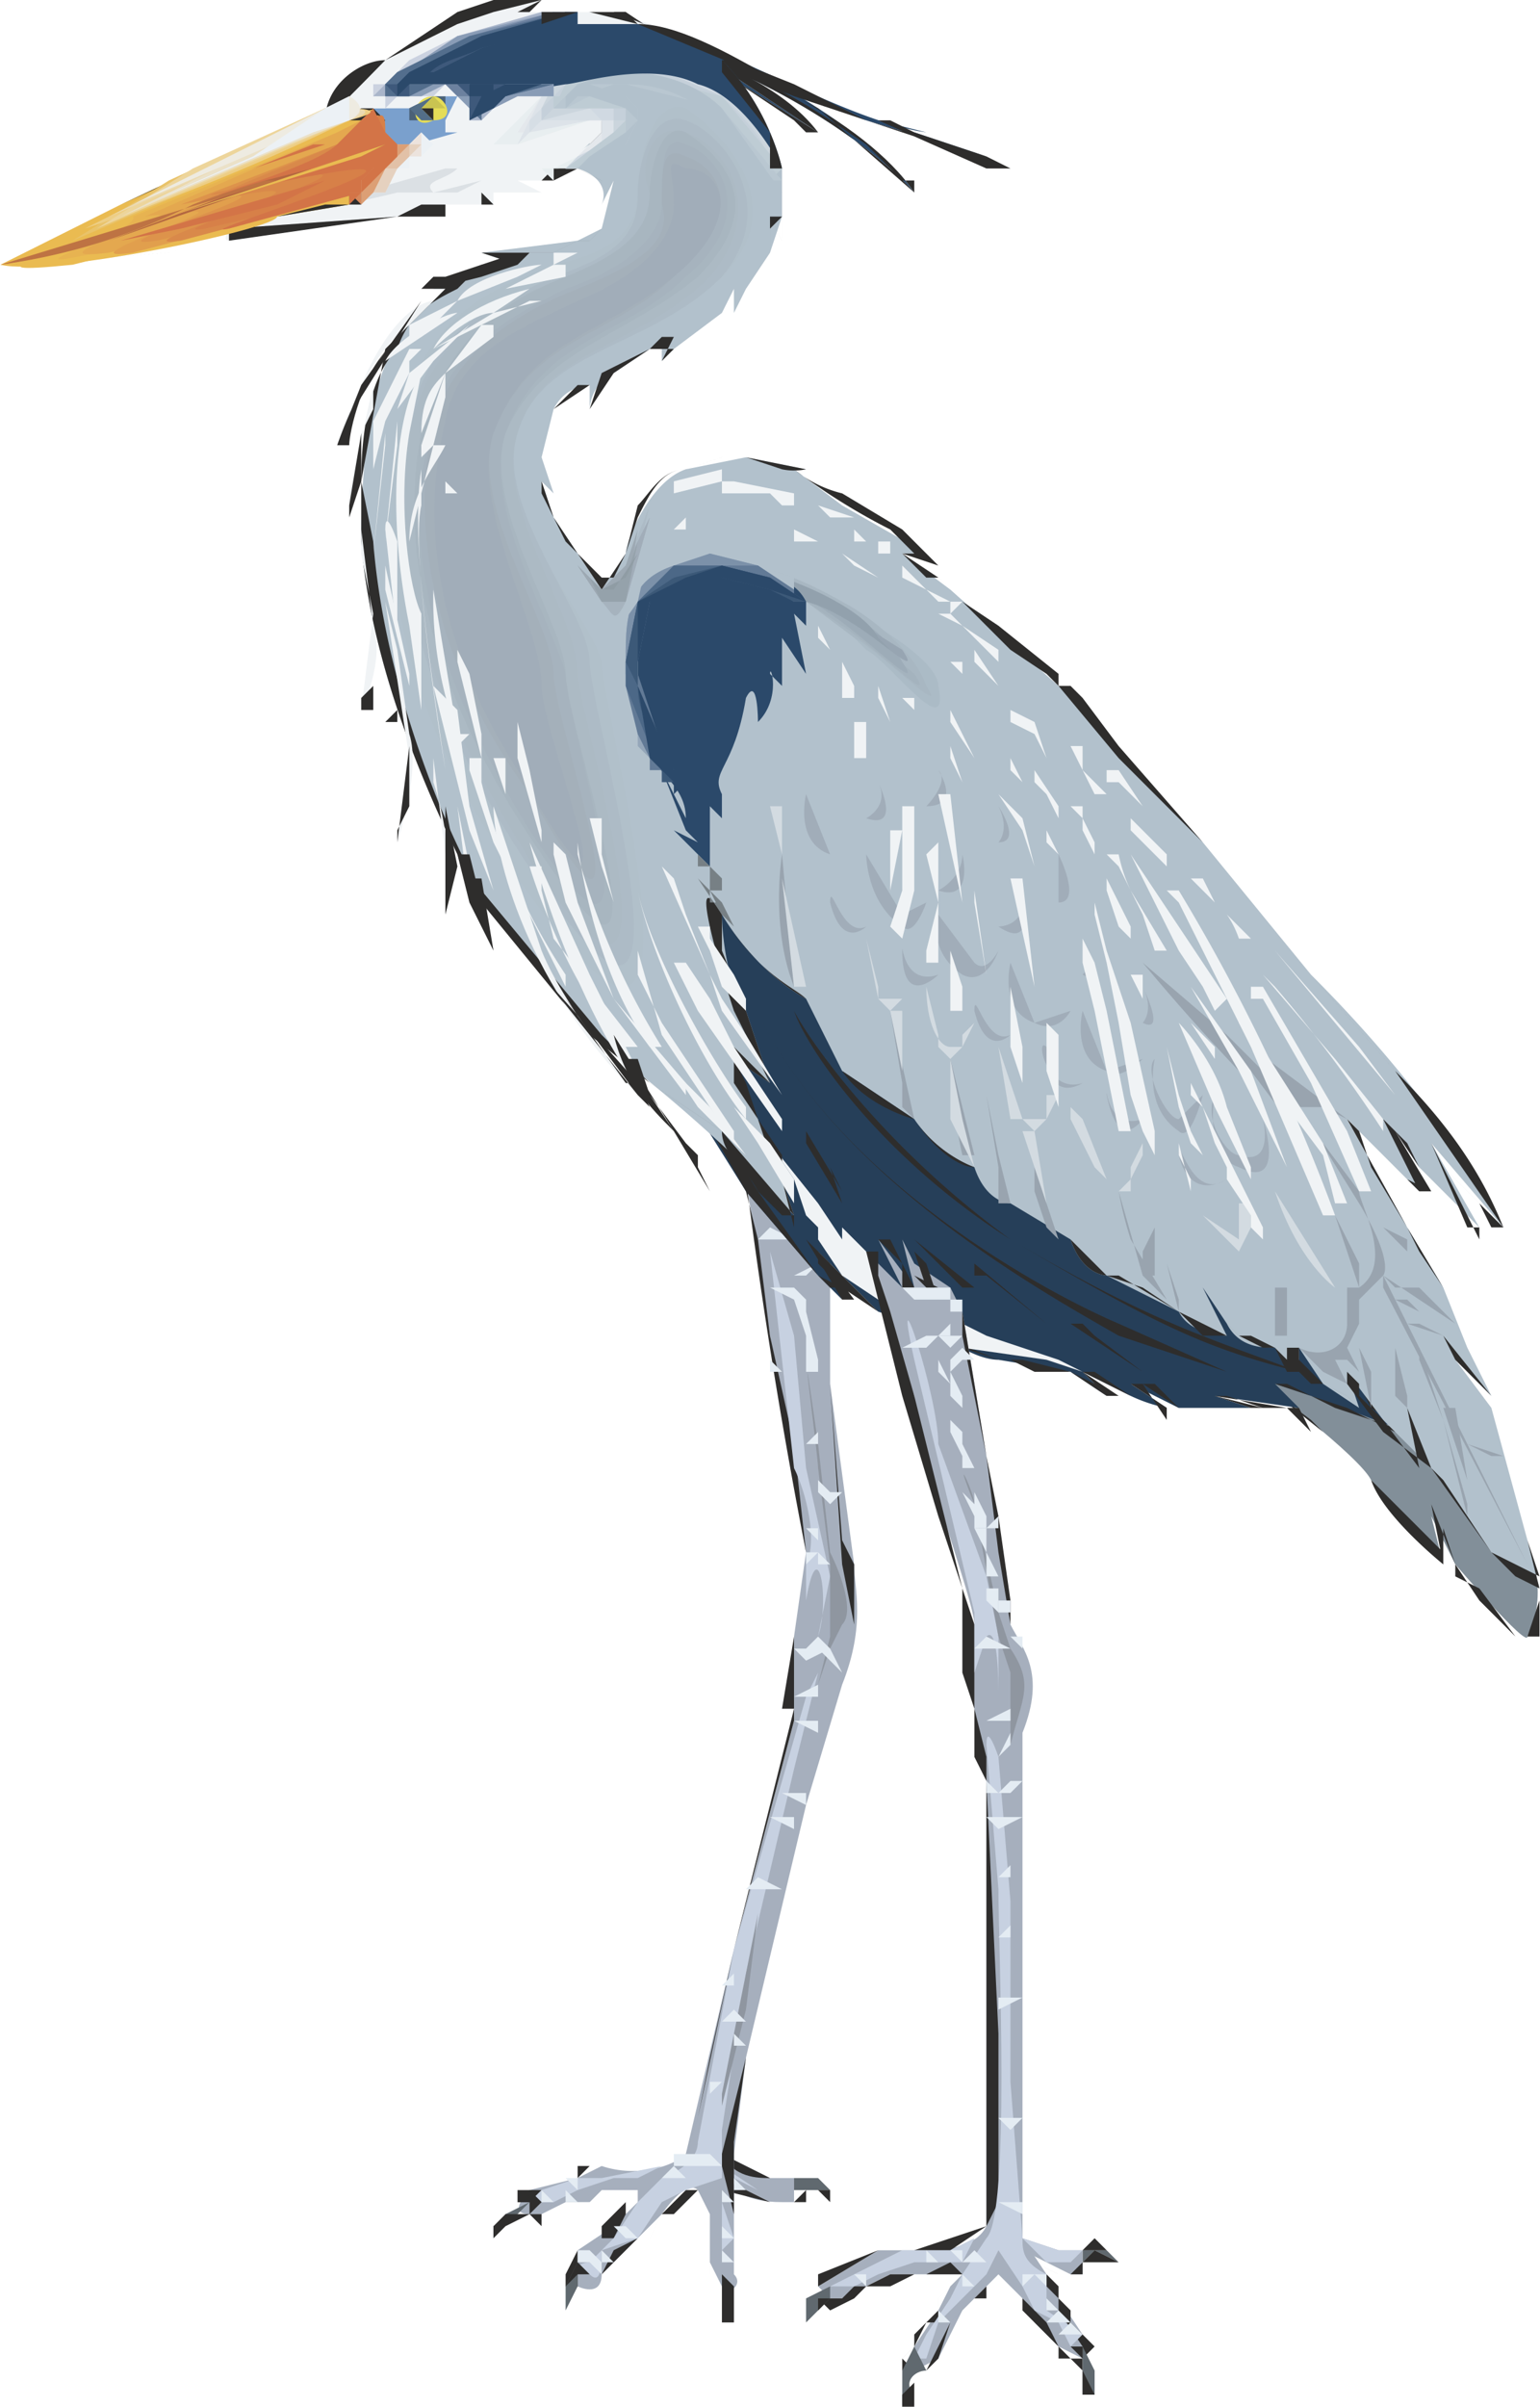 <svg xmlns="http://www.w3.org/2000/svg" width="171" height="267" viewBox="0 0 128 200"><path d="M66 181h2l1 1h-3v-1zm0 0" fill-rule="evenodd" fill="#60696f"/><path d="M66 181h2l1 1v1-1 1-1 1-1h-2-1v-1 1h2l1 1v-1l-1-1h-2zm0 0" fill="#2e2d2c"/><path d="M60 179l4 2h2v2h-1c-3 0-4-1-5-2v-2zm0 0" fill-rule="evenodd" fill="#a6afbd"/><path d="M60 179c1 2 3 2 4 2h2l1 1-1 1h-2l-4-2v-2 3l4 1h3v-1l-1-1h-1-1l-4-2zm0 0" fill="#2e2d2c"/><path d="M60 180l3 2h2-2l-2-1-1-1zm0 0" fill-rule="evenodd" fill="#c7d1e1"/><path d="M62 97l2 3-2-2 2 13 3 18-1 7v7l-5 19-4 17c-1 1-4 2-7 1l-2 1-4 1s-2 2 0 2h1l2-1h2l1-1h3v1l-2 2-3 2v3s2 1 2-1l3-3 2-2s2-3 3-2l1 2v4l1 2c0 1 2 0 1-1v-3-7l1-8 5-21 3-10c2-5 1-8 1-10l-2-15v-11l-2-4-2-2 1 3-2-4 1 4-3-4zm0 0" fill-rule="evenodd" fill="#a6afbd"/><path d="M62 97v1l2 2-3-3 1 1a476 476 0 0 0 5 31l-1 7-1 6h1l-5 20-2 9-1 5-1 3-2 1h-7v1l-3 1h-2v2h1l1 1v-1l1-1h3l1-1h3v1h-1l-2 2v1l-2 1-1 2v1h2l1-1 2-2 1-1h1l1-2h1l1-1 1-1 1 2v5l1 1h1v-6-6l1-7 5-21 3-10 1-5v-5l-1-2-1-13v-11l-2-4-2-3 1 4-1-2-1-2h-1l2 4-2-2v-2h-1l2 2v1l1 1v1l-1-5h-1l2 3 1 1 1 1-2-3 2 1 1 4h1-1l1 1v10l1 15 1 5-1 5-3 10-5 21-2 8v1l1 4v6h-1l-1-1v-3-2l-1-2h-1l-2 2-1 2h-1l-2 1-1 2-1 1h-1v-1-2l2-1h1l1-2v-1h1v-1h-3l-1 1h-3l-1 1h-2v-1h1v-1 1l1-1 3-1 1-1h6l2-1 1-3 3-14 5-19v-7l1-7-1-9-2-9-1-8-1-4v-1l2 2-1-2-1-1zm0 0" fill="#2e2d2c"/><path d="M63 106h4l1-1-2 1h-3zm0-2h2l3 1-3-1h-2zm0-1h3l-2-1-1 1zm-1-2h3-3zm0 0" fill="#e4ecf3"/><path d="M105 115s8 6 9 8l6 7-1-4 2 4s6 7 6 6c2-4 0-8-1-10-3-5-21-20-22-16-1 3 1 4 1 5zm0 0" fill-rule="evenodd" fill="#828f99"/><path d="M105 115l5 4 4 4c1 3 6 7 6 7v-3l1 3 2 3 2 2 1 1h2v-3l-2-7-4-5a152 152 0 0 0-14-11l-3-1h-1v5l1 1v-1l-1-2v-2l1-1 5 2a66 66 0 0 1 16 15l2 7-1 3h-1l-3-4-2-1v-1l-2-5 1 5v-1l-6-6-5-5-4-3zm0 0" fill="#2e2d2c"/><path d="M57 91l5 8 6 7 2 2-2-4 5 5 3 1-2-2 4 2c0 1 3 3 5 3l6 1 3 2-2-2 4 2a13 13 0 0 0 3 1l-3-2 4 2h6l-3-1 7 1-2-2 3 1 8 3-5-6c-1-3-11-10-12-11L63 74c-5-2-6-2-6 3v14zm0 0" fill-rule="evenodd" fill="#263f59"/><path d="M57 91l1 1 4 7 6 7 1 1h1v1h1l-3-4v1l2 2 3 2 3 1v1l-1-3h-1l1 1h1l2 1v1l5 2h1l2 1h3l2 1 1 1h1l-3-2h1l3 2 3 1v1l-2-3h-1 1l3 2h7l-4-1h1l3 1h2l1 1 1 1-1-2-1-1-1-1 3 1 2 1 6 2v1-1l-1-1-2-3-2-3-1-1-6-5-3-3-2-1v-1L81 87l-11-8-7-5-4-1h-1l-1 1v17h1l-1-1V77v-3l1-1h1l4 2 7 4 19 14 8 6 2 2 1 1 2 2 6 4 3 3 1 2 2 4 3 2h-1l-4-2-3-1-2-1h-1l1 1 1 1v1-1h-1l-6-1 3 1h-6l-2-2h-2l3 2-3-1-4-2 2 2-3-2-4-1h-2l-3-1-1-1-1-1h-1l-3-2 2 2-3-1-3-3-1-1-1-1-1-1 3 5v-1l-2-1-5-7-5-8h-1 1zm0 0" fill="#2e2d2c"/><path d="M64 95l4 5 2 3v-1l2 2 2 3 8 4 6 2 2 1-3-1-7-1-6-4 1 1-2-1-3-2-2-3v-1l-2-2 1 1-1-3-2-3zm0 0" fill-rule="evenodd" fill="#f0f3f5"/><path d="M46 14h2c3 1 2 3 2 3l1-2-1 4-2 1-8 1 3 1h-3l-4 2h2c-5 2-8 7-8 21 1 13 8 26 10 29l9 12a138 138 0 0 1 17 15l-1-3-2-5-2-5 3 2-2-6c-2-3-2-8-2-8 3 5 7 7 7 7l3 6 6 4c2 3 5 4 5 4 1 3 3 3 3 3l5 3c1 3 3 3 3 3l6 3c1 2 4 2 4 2l-2-4 2 3c1 2 3 2 4 2a8 8 0 0 0 2 2v-2l2 3 3 2-1-3 3 4 4 4-2-5 2 5 5 7 4 3-1-4-3-11-3-4 3 3-2-4-2-5-3-5-5-9 3 3 3 3-2-5 2 3 5 5-4-7 6 7c-5-10-14-19-16-21l-9-11-12-13-9-8-4-3h2l-7-4-4-3h1l-5-1-5 1c-3 1-5 6-5 7l-2 3-2-3-2-3-1-3 1 1-1-3 1-4c1-2 3-2 3-2v2s0-2 2-3l3-2h1v1l1-1 4-3 1-2v2l1-2 2-3 1-3v-4c-1-2-2-6-4-7-2-3-8-5-8-5l-4-1c-1 0-8 14-3 13zm0 0" fill-rule="evenodd" fill="#b2c1cc"/><path d="M46 14v1l2-1 2 1v2l1-2v1l-1 3-1 1h-1l-2 1h-6l3 1v-1l-3 1-3 1h-1l-1 1h3v-1l-6 6-2 11v5c1 13 8 26 10 30l9 11 5 4 6 4c0 2 2 3 3 5l2 2h1v1l-1-4v-2l-2-3-1-3-1-2 3 2-2-6-2-5v-3c3 5 7 7 7 7l3 6c2 3 6 4 6 4 2 3 5 4 5 4 1 3 3 3 3 3l5 3c1 3 3 3 3 3h1l5 3 2 2h2l-2-4 2 3 1 1 2 1h1l1 2h1v-2h-1l1 2 1 1h1l2 1 1 1-1-3v1l3 4 4 3-1-2 1 2 1 1 4 6 2 2 2 1-1-4-3-11-3-4 3 3-2-4-2-5-2-3-1-2-3-5-1-3-1-1 3 3 3 3h1l-3-5 2 3 3 3 1 1 1 1v1l-4-8 1 2 3 3 1 2h1v1-1c-2-5-5-9-9-13l-7-8-9-11-7-8-3-4-1-1h-1v-1l-5-4-3-2-1-1-1-1-3-2 3 1-1-1-2-2-5-3a10 10 0 0 1-4-2h2-1l-5-1h-2l-3 1c-2 0-3 2-4 3l-1 4-1 2h-1v1-1l-2-2-2-3-1-2v-1l1 1-1-3v-1l1-3 2-2h1v2l2-3 3-2h1v-1 2-1h1l4-3 1-2v3-1l1-2 2-3v-2l1-1h-1l1 2v-6c-1-2-2-6-4-7-2-3-8-5-8-5l-4-1-1 2c-2 2-3 7-3 10v1l1 1v-1h-1v-1l1-7 2-3 1-1V1l4 1 8 5c2 1 3 5 4 7v6l-1-2v3l-2 3-1 2v-2l-1 2-4 3-1 1 1-2h-1l-1 1-4 2h1-1l-1 3v-2l-3 2-1 3v1l1 3-1-1 1 3 1 2 1 1 2 3 2-3 1-3c1-2 2-4 4-4l3-1h2l3 1a5 5 0 0 0 2 0h-2 1a52 52 0 0 0 8 5l2 2h1-2l2 2h1l1 1 5 5 3 2 1 1 5 6 7 7 9 11 7 8 9 13-3-3-2-2-1-2 3 7h1l-2-2-3-3-1-2-1-1-1-1 3 6h1l-2-1-2-2-2-2-1-1 5 9 3 5 2 5 1 2 1 2-4-5 1 2 3 4 3 11 1 3v0l-2-1-2-1-5-7-2-5 1 5-3-4-2-2v-1l-1-1 1 3-1-1-2-1-1-1-1-1v-1h-1v2h1v-1h-1l-1-1-2-1h-1l-1-1-2-3-1-2 3 6-4-2-3-2-3-1-3-3-5-3s-2 0-3-3c-1 0-3-1-5-4l-6-4-2-4-1-2c-1-1-4-2-7-7s0 5 1 8l2 4 1 2-3-3v3l2 3 1 3 1 2 1 3-6-7-6-4-4-4-10-12c-2-3-8-16-9-29l-1-5c0-5 1-9 3-11 1-3 3-4 5-5l1-1h-3v1l4-1 3-1 1-1h-4 6l2-1h1l1-1 1-3v-1l-1 2v-2l-2-1h-2zm0 0" fill="#2e2d2c"/><path d="M48 6c2-1 2-2 6-2 7 2 11 10 8 4-2-5-11-7-12-7h-6l1-1c-1 0-5 0-7 2l-6 3c-2 1-5 2-5 5 0 0-10 10-8 10l14-2 3-1h5v-1h4l-2-1h2l1-1s4-2 4-4h-5l3-4zm0 0" fill-rule="evenodd" fill="#f0f3f5"/><path d="M48 6l2-1 2-1 2 1c3 0 5 2 6 3l2 2h1v1-1l-1-2c-1-2-4-4-7-5l-3-2h-8l1-1h-4l-3 1-6 4c-2 0-5 2-5 5l-4 4-3 3-1 1v2l14-2h4v-1h-1 5l-1-1h5l-2-1h3l2-2 2-1v-2h-5l3-4-3 3v1h5l-1 2-2 2h-1l-1 1h-2l2 1h-5v1h-4v1-1 1-1h-1l-2 1-14 1v1-1l4-6 3-2a284 284 0 0 0 6-6l6-3 3-1 4-1-2 1h8l5 2 6 5 1 2v1-1 1-1 1-1 1-1 1-1 1-1c-1-1-4-5-9-6h-2l-2 1-2 1zm0 0" fill="#2e2d2c"/><path d="M30 16l7-2h1c-1 1-3 1-2 2l4-1-2 1h-5s-8 2-3 0zm0 0" fill-rule="evenodd" fill="#dbe0e4"/><path d="M31 9h3l2-1h2l-1 2v1h1l-7 2c-2 1 0-4 0-4zm0 0" fill-rule="evenodd" fill="#7aa0cd"/><path d="M27 9l3 1c3-1 0 2 2 2s-1 1-1 2l-2 3-6 1c0 1-19 5-23 4l10-5 17-8zm0 0" fill-rule="evenodd" fill="#eabb51"/><path d="M27 9v1h4v2h2l-1 1-1 1v1l-2 2h1v-1h-1v1l-6 1-9 3-13 1H0l10-5a509 509 0 0 0 17-8l-2 1-15 7-10 5h1l13-1 9-3 4-1h3-1 1-1 1-1 1-1 1-1 1-1 1-1 1-1 1-1 1-1 1l-1-1v1h1l-1-1v1-1 1-1 1l2-2 1-1v-1h1v-1h-1v-1h-1l1-1-1-1h-1l-2 1-1-1zm0 0" fill="#2e2d2c"/><path d="M46 15v-1c1 0 2 0 3-2l1-1v-1h-2l-6 1v1l3-4 6-4h2l5 2 4 3h1l-5-4-5-2h-2c-3 1-5 3-6 5l-3 3-1 2 1-1 6-2h1v2l-3 2h-1l1 1zm0 0" fill="#f0f3f5"/><path d="M46 15v-1l4-2h-1l1-1v-1-1h-1l-6 2 2-3 6-4h2l5 2 4 4h1V9l-4-3-6-3-2 1c-3 1-5 2-6 4l-3 3-1 1h2v-1 1-1 1l6-2h1v1l-1 1-2 2h-2l1 1zm0 0" fill="#e8eef0"/><path d="M46 14h2l2-2 1-1v-1l-1-1h-1c-4 0-6 2-6 2h1l2-3c1-1 3-3 5-3V4v1h2l5 2 5 4v-1l-4-4-6-2h-2l-6 4-2 3-1 1 1-1 6-1h1v1l-1 1-2 2h-1zm0 0" fill="#e4e8ec"/><path d="M46 14h2l2-2 1-1v-1l-1-1h-1l-5 1v1l2-3 5-3h2l6 2 4 4h1l-5-4-6-3h-2l-6 4-1 2-1 2 1-1 5-1h1V9v3l-3 2h-1zm0 0" fill="#dde3e9"/><path d="M47 14h1l2-2 1-1v-1-1h-2l-5 1h1l1-2 5-3h2l6 2 4 5h1l-5-5-6-3-2 1c-2 0-4 2-5 3l-2 2v1l1-1h5V9v1h1v1l-1 1-2 1-1 1h-1 1zm0 0" fill="#d6dee5"/><path d="M47 14h1l3-2 1-1v-1l-1-1h-2l-4 1 2-2 4-2V5v1h2c1-1 4 1 6 2l5 5v-1l-4-5-7-2h-2l-5 2-1 3-1 1 1-1 4-1 1 1V9v1h1v1l-1 1h1-1l-2 1-1 1zm0 0" fill="#d0d9e2"/><path d="M47 14l4-2 1-1v-1-1h-7v1l2-2 4-2h2l6 2 5 5v1-1c0-2-2-4-4-5l-7-3h-2l-5 2-1 2v1l4-1h2v3l-4 2zm0 0" fill="#cbd5dd"/><path d="M48 14l3-2 1-1V9h-1l-2-1-3 1 1-1 4-2h2l6 3 5 5c0-2-2-4-4-6l-7-3-2 1-4 1-2 2v1l1-1h5v1h1v1h-1v1-1l-4 3h1zm0 0" fill="#c5d0da"/><path d="M48 14l4-2 1-2-1-1V8h-6v1h1l1-1 3-1V6v1l1-1c3 0 5 1 8 3l4 5v1l1-1-5-6-8-2h-1l-4 1-1 2h6v1l-1 1-4 3h1zm0 0" fill="#beccd4"/><path d="M48 14l4-2 1-2V9l-1-1h-5v1l1-1 3-1h1l8 2 4 6h1l-5-6a13 13 0 0 0-8-3h-1l-3 1-1 1-1 1h1l2-1 3 1v2l-4 3h-1 1zm0 0" fill="#b9c7d1"/><path d="M48 14h2l2-2 1-2V9l-1-1-3-1-2 1h1l1-1h3c3 0 5 1 8 3l4 6h1l-5-7c-2-2-5-3-8-3h-1l-3 1-1 1v1l1-1h1l3 1V8v1l1 1-1 1-3 2-1 1zm0 0" fill="#b2c1cc"/><path d="M27 11L9 19c-3 2-13 4-3 3l24-6 1-2 1-2-1-1c0-1 0-2-1-1l-3 1zm0 0" fill-rule="evenodd" fill="#eabb51"/><path d="M31 11c0-1 0-2-1-1l-2 1-17 7c1 1-12 5-3 3l22-5 1-2 1-2-1-1zm0 0" fill-rule="evenodd" fill="#e7b351"/><path d="M31 11c0-1 0-2-1-1l-2 1-16 7c6-1-11 4-3 3l21-5 1-2 1-2-1-1zm0 0" fill-rule="evenodd" fill="#e4a84f"/><path d="M31 11c0-1 0-2-1-1l-2 2-14 6c9-2-10 4-3 3l19-5 2-3v-1l-1-1zm0 0" fill-rule="evenodd" fill="#e19f4d"/><path d="M31 11c1-1 1-2-1-1l-2 2-13 5c15-3-9 4-2 3l17-4 2-3 1-1-2-1zm0 0" fill-rule="evenodd" fill="#dd934b"/><path d="M31 11c1-1 1-2-1-1l-2 2-12 5c19-4-8 4-1 3l15-4 2-3 1-1-2-1zm0 0" fill-rule="evenodd" fill="#d9894a"/><path d="M32 11c0-1 0-2-1-1l-3 2c-2 2-13 5-10 4 23-5-7 4-1 3l13-3c2-1 2-2 2-3l1-1-1-1zm0 0" fill-rule="evenodd" fill="#d78048"/><path d="M28 12c-2 2-13 5-9 4 28-6-5 4 0 3l11-3 3-3v-1l-1-1-1-2-3 3zm0 0" fill-rule="evenodd" fill="#d37447"/><path d="M27 9l-14 7-8 4 14-6 9-4c6-2 1 0 1 0l-2-1zm0 0" fill-rule="evenodd" fill="#eabb51"/><path d="M6 20l14-6 9-4c5-2 0 0 0 0l-2-1-13 6-8 5zm0 0" fill-rule="evenodd" fill="#e9c36a"/><path d="M7 19a175 175 0 0 0 22-9c4-1 0-1 0-1h-2l-12 6-8 4zm0 0" fill-rule="evenodd" fill="#edce85"/><path d="M8 19l14-6 7-3c3-1 0-1 0-1h-2l-11 5-8 5zm0 0" fill-rule="evenodd" fill="#edd59b"/><path d="M9 18l14-6 6-2c3-1 0-1 0-1h-2l-10 5-8 4zm0 0" fill-rule="evenodd" fill="#ebdab2"/><path d="M10 18l14-6 5-2c2-1 0-1 0-1h-2l-9 5-8 4zm0 0" fill-rule="evenodd" fill="#ebe1c8"/><path d="M11 17l14-6 4-1c2-1 0-2 0-2l-2 1-8 4-8 4zm0 0" fill-rule="evenodd" fill="#eeebe1"/><path d="M27 9l-6 4-9 4 14-6 3-1V8l-2 1zm0 0" fill-rule="evenodd" fill="#ecf1f5"/><path d="M35 11l-1 1h-1l-1 1v1l-1 1v1h1v-1l1-1h1l-1-1 1 1v-1h1v-1 1-1 1l1-1-1-1zm0 0" fill="#ecf1f5"/><path d="M35 11l-1 1h-1l-1 1v1l-1 1-1 1h2l1-2v-1 1l1-1h1v-1 1-1 0-1zm0 0" fill="#ece3dd"/><path d="M34 12h-1l-1 1v1l-1 1h-1v1h2l1-2 1-1v-1 1-1 1l1-1h-1zm0 0" fill="#e5d1bf"/><path d="M34 12h-1l-1 1-1 1v1l-1 1h1l1-2h1l1-1v-1h0zm0 0" fill="#e2c1a7"/><path d="M34 12h-1l-1 1-1 2h-1v1s0 1 0 0h1l1-2 1-1 1-1zm0 0" fill="#e0b08d"/><path d="M34 12h-1l-1 1-1 2h-1v2l1-1 1-2 1-1 1-1zm0 0" fill="#dc9f75"/><path d="M33 12l-2 2-1 1v1h-1l1 1v-1l1-1 1-1 1-1v-1h0zm0 0" fill="#d6885b"/><path d="M33 12h-1l-1 2-1 1v1h-1v1l1-1 1-1 1-1 1-1v-1zm0 0" fill="#d37447"/><path d="M36 8l-2 1v1h2l1-1V8h-1zm0 0" fill-rule="evenodd" fill="#4a6177"/><path d="M36 8c-2 0-2 3 0 2 2 0 1-2 0-2zm0 0" fill-rule="evenodd" fill="#e5dd58"/><path d="M36 8l-2 1 1 1h2V9 8h-1 1v2h-1l-1-1 1-1zm0 0" fill="#536e88"/><path d="M35 9l1-1 1 1h-2zm0 0" fill-rule="evenodd" fill="#c9c451"/><path d="M36 10l-1-1h1v1zm0 0" fill-rule="evenodd" fill="#2e2d2c"/><path d="M36 8v1-1zm0 0" fill-rule="evenodd" fill="#f5f5f5"/><path d="M32 12l-2 1-8 2-13 5 17-6zm0 0" fill-rule="evenodd" fill="#b36640"/><path d="M1 22l13-4 18-6-2 1-16 5-13 4zm0 0" fill-rule="evenodd" fill="#eabb51"/><path d="M59 5l9 6-8-5zm0 0" fill-rule="evenodd" fill="#2b496a"/><path d="M59 5l9 6-8-5-1-1 1 1 6 4 1 1h1v2-2c-3-4-9-6-9-6l-1-1zm0 0" fill="#2e2d2c"/><path d="M59 4s13 6 17 12c0 0-5-6-17-11V4zm0 0" fill-rule="evenodd" fill="#2b496a"/><path d="M59 4l1 1 8 4 8 7s-5-6-17-11V4v1c6 2 10 5 13 7l3 3h1v1c-2-3-6-6-10-8l-7-4zm0 0" fill="#2e2d2c"/><path d="M32 7l2-1c1-1 7-4 10-4h9c6 1 17 8 24 9l-4-1 9 3-10-3a131 131 0 0 1-12-5c4 4 5 9 5 9s-3-6-7-7c-4-2-10 0-11 0l-6 1h-1l-3-1h-5zm0 0" fill-rule="evenodd" fill="#2b496a"/><path d="M45 1l-7 2-4 2-3 2v2h1l1-1h5l1 1v1h1-1 1l1-1h2l2-1V7l-3 1-2 1-1 1h1-1 1-1 1-1 1V9l-1-2h-4-1l-1 1h-1 1-1V7l2-2 4-1 7-2zm0 0" fill="#f0f3f5"/><path d="M45 1l-7 2-4 2-2 2h-1v1h1v1l1-1h3l1-1 1 1h1v2h1l1-1 2-1h2l1-1h-1l-3 1h1-1l-2 1h-1l1 1-1-1v1-1 1-1 1l1-1h-1v1l1-1-1 1 1-1-1 1 1-1v1-1 1-1l-1-1-1-1h-5v1h-1V7l3-2 3-1 7-2V1zm0 0" fill="#cbd2e0"/><path d="M45 1l-7 2-3 2-3 2-1 1h4l1-1h1l1 1h1v2h1l1-1 2-1h-1 4V7h-1-3l-2 1-1 1h1-1 1-1 1l-1-2h-5-2 1l2-2 3-1 7-2 1-1h-1zm0 0" fill="#a9b5ca"/><path d="M46 1l-8 2-3 2-3 2v1h3l2-1 1 1 1 1 1 1V9h1l2-1h3V7h-1-3v1-1l-2 1-1 1h1l-1-2h-1-6v1-1 1-1 1h1l-1-1v1h1-1 1-1 1V7l3-2 3-1 7-2V1zm0 0" fill="#899cb6"/><path d="M46 1l-7 2-6 3-1 1v1h2l1-1h2l1 1h1v1l1 1V9h1l1-1 4-1h-4l-2 1v1-1l-1-1h-7 1-1 1-1 1-1 2l5-3 7-2 1-1h-1zm0 0" fill="#6c819f"/><path d="M47 1l-8 2-6 3-1 1v1h2l2-1h2l1 1v1l1 1V9h1l1-1 4-1h1-1-4l-2 1v1-1l-1-1h-4-2 1l6-3 7-2V1zm0 0" fill="#536e8d"/><path d="M47 1l-7 2-6 3-1 1h-1l1 1h1V7v1-1h4l1 1v2l1-1 1-1h1l3-1h-3-2v1h1l-1-1h-7 1V6v1l6-3 7-2 1-1h-1zm0 0" fill="#3e597b"/><path d="M47 1l-7 2-6 3-1 1h-1 1v1l1-1h5v1h1l-1 2 2-1-1-1 1 1-1-1 1 1 1-1V7v1l3-1h-3l-2 1h1V7h-1-1l-1-1v1-1h-3l-1 1h-1 1-1 1-1 1-1 1-1 1-1 1-1 1-1 1-1 1-1 2c1-2 3-2 5-3l8-2V1h-1zm0 0" fill="#2b496a"/><path d="M27 15l-17 5 5-1 8-2 4-2zm-6-1l6-2h-1l-5 2zm0 0" fill-rule="evenodd" fill="#d37447"/><path d="M22 14l4-2-4 2zm0 0" fill-rule="evenodd" fill="#613e2b"/><path d="M23 15L0 22c7-1 12-3 16-5a81 81 0 0 1 6-2h1zm0 0" fill="#be7343"/><path d="M45 2l3-1 5 1-5-1h-3zm0 0" fill="#2e2d2c"/><path d="M65 14s-1-5-5-9 0 0 1 1l5 2 6 2 6 2 4 2h2l-2-1-6-2-2-1h-1l4 1-12-4c-5-3-9-5-12-5l-4-1h-4 7l1 1 12 5 12 4-4-1 9 4v-1l-10-3-6-3-5-2h-1v1-1 1l4 5v3zm0 0" fill="#2e2d2c"/><path d="M57 9c-3-1-4 5-4 7 0 3-2 5-7 6-5 2-11 4-13 14-2 14 2 27 13 41 14 18 4-18 4-22-1-4-9-12-7-19s11-7 17-13 0-12-3-14zm0 0" fill-rule="evenodd" fill="#b1c0ca"/><path d="M57 10c-3-1-4 4-4 6 0 3-1 5-7 7-4 2-11 4-12 13-2 13 2 25 12 39 13 18 3-16 3-20s-8-13-6-19c2-7 11-7 17-13 5-6 0-12-3-13zm0 0" fill-rule="evenodd" fill="#adbbc6"/><path d="M57 11c-3-1-4 3-3 5 0 3-2 5-7 7s-11 4-13 13c-2 12 2 23 11 37 13 18 3-14 3-17 0-5-7-14-5-20 2-7 10-7 16-13 5-6 1-11-2-12zm0 0" fill-rule="evenodd" fill="#acbac4"/><path d="M57 11c-2-1-3 3-3 5 0 3-2 5-7 7s-10 5-12 13c-2 10 1 22 10 35 12 18 2-11 2-15s-7-14-5-20c3-7 10-8 16-13 6-6 2-10-1-12zm0 0" fill-rule="evenodd" fill="#a8b6c0"/><path d="M57 12c-2-1-2 2-2 5 0 2-2 5-8 7-4 2-10 5-11 11-3 10 0 21 8 34 12 18 3-9 3-13-1-4-7-14-5-20 3-8 10-8 15-13 6-5 3-10 0-11zm0 0" fill-rule="evenodd" fill="#a6b3be"/><path d="M57 13c-2-1-2 1-2 4 1 3-2 5-7 7s-10 5-12 11c-2 9 0 20 8 31 11 19 2-6 2-10s-7-14-5-20c3-8 10-8 15-13 6-5 4-9 1-10zm0 0" fill-rule="evenodd" fill="#a4b0ba"/><path d="M56 17c0 3-3 6-8 8-4 2-10 4-11 10-2 8-1 18 6 29 11 19 2-3 2-7 0-5-6-15-4-21 3-8 9-8 15-13s4-9 1-9c-2-1-1 0-1 3zm0 0" fill-rule="evenodd" fill="#a1adb9"/><path d="M45 22c-1 0-6 1-7 3l5-2 2-1zm2-1h-3zm-9 5c-1 0-5 2-6 4l3-2 3-2zm0 0" fill-rule="evenodd" fill="#f0f3f5"/><path d="M36 25s-3 0-6 7l-2 5s2-7 6-10zm-5 7l-2 9v2l1-7 1-2v-2zm1 4l-1 10 1-9v-1zm-2 4v6l1 5-1 8s2-4 1-7l-1-8v-4zm2 10l2 13-1 7s2-6 1-9l-1-7-1-4zm4 13l1 8v5s1-5-1-11v-2zm-1-32c-2 3-3 11-1 21l1 7v-8c-1-2-2-9-1-15l1-5zm1 26l3 12 2 5-2-7-1-8-2-2zm0 0" fill-rule="evenodd" fill="#f0f3f5"/><path d="M35 39c-1 6 1 18 2 25 0 0-3-18-2-22v-3zm4-12l-5 4-1 3 3-4 3-3zm5-3c-4 1-7 3-8 5 0 0 3-3 5-3l3-2zM32 44l1 9v-8s-1-3-1-1zm6 23l1 8 2 4-2-7-1-5zm0 0" fill-rule="evenodd" fill="#f0f3f5"/><path d="M35 25l-5 7-2 5h1c0-1 1-6 4-9-3 3-5 9-5 9h1v-2l1-2v-1 1l5-8c1 0 1 0 0 0zm-4 8l-2 8v4-3l1-6 1-1-1 1v4l-1 3v-2l2-8zm-1 8v5l1 5v6l-1 1v1h1v-9 8l-1 1h1v-5-3l-1-5v-5zm4 18v4l-1 7 1-8v-1 6l-1 2v1l1-7v-4zm2 7l1 5v6-1l1-4-1-5v9-5l-1-5zm-3-9v2l-1 1h1v-3 2l-1 1h1v-3zm5 14l1 4h1-1l2 4v2-2l-1-6h-1l2 6-1-4-1-4h-1zm0 0" fill="#2e2d2c"/><path d="M40 27l-3 4c-1 1-2 2-2 5l2-5 4-3v-1h-1zm0 0" fill="#f0f3f5"/><path d="M45 25l-4 1-5 3 6-3 2-1h1s0-1 0 0zm2-3h-1l-4 2-4 1-4 2v1h1l3-3 4-1 5-1v-1zm-13 7l-3 6v5-1l1-4 2-4v-1l1-1h-1zm3 2l-2 6v1l1-1 1-4v-2zm-5 16v2l2 8v-1l-2-9zm0 0M33 35l-1 10 1-8v-2zm3 9v5a32 32 0 0 0 2 12v1l1-1h-1l-1-6-1-6v-5zm0 0" fill="#f0f3f5"/><path d="M37 41v9-9h1l-1-1v1zm9-19l2-1h3-5v1zM36 37l-2 8v1-1c0-4 2-6 3-8h-1zm14-17h1l1-1-1 1h-1zM39 64l2 6 6 12v-1a50 50 0 0 1-7-16v-2h-1v1zm0 0M44 72s3 10 8 15h1l-7-9-1-4v-2h-1zm-3-9l1 3 1 4-1-4v-3h-1zm5 8l1 4 4 8 6 8v-1l-6-7-3-8-1-4-1-1v1zm7 8l2 7 6 9v-1l-6-9-2-4v-2zm0 0" fill="#f0f3f5"/><path d="M41 67c0 3 2 14 12 24 0 0-6-7-8-12l-4-12zm0 0" fill-rule="evenodd" fill="#f0f3f5"/><path d="M44 70s4 16 12 24l2 3-4-6-5-10-5-11zm0 0" fill-rule="evenodd" fill="#f0f3f5"/><path d="M45 81l8 10 1 1-1-2h-1l-5-7 6 8v-1l-8-9zm0 0" fill="#2e2d2c"/><path d="M51 86c1 4 3 6 5 8l3 5-1-2-4-6-1-3h-1l2 3 3 4 1 1v1l-2-3-5-8zm0 0" fill="#2e2d2c"/><path d="M68 50l5 4c2 2 7 9 6 4 0-2-5-5-6-7-9-6-14-4-10-2l5 1zm0 0" fill-rule="evenodd" fill="#b2c1cc"/><path d="M78 57c0-2-5-5-7-6-8-5-12-4-8-2l5 1 4 4c2 1 7 8 6 3zm0 0" fill-rule="evenodd" fill="#abbbc6"/><path d="M77 57c-1-3-5-6-7-7-7-4-10-3-7-2l4 2 4 3c2 1 8 7 6 4zm0 0" fill-rule="evenodd" fill="#a8b7c2"/><path d="M76 56l-7-6c-6-4-9-2-6-2l4 2 3 2c3 2 8 7 6 4zm0 0" fill-rule="evenodd" fill="#a4b3be"/><path d="M75 55c-1-2-5-5-7-5l-5-2 3 1 3 2c3 2 8 7 6 4zm0 0" fill-rule="evenodd" fill="#9dacb8"/><path d="M75 54l-8-5-4-1 3 1 2 1c4 2 9 7 7 4zm0 0" fill-rule="evenodd" fill="#97a5b2"/><path d="M65 49l2 1c4 1 9 6 6 3-1-2-5-4-8-5h-2l2 1zm0 0" fill-rule="evenodd" fill="#92a1ad"/><path d="M67 56l-1-5 1 1v-2c-1-2-3-2-4-2l-4-1c-3 1-5 2-6 4v10c1 3 4 4 4 7l-2-4 2 5 1 1-2-2 2 2-2-1 2 2 1 1v-5l1 1v-2c-1-2 1-2 2-8 1-2 1 2 1 2 2-2 1-5 1-4l1 1v-4l2 3zm0 0" fill-rule="evenodd" fill="#2b496a"/><path d="M54 61l-1-2-1-4v-1c0-4 2-6 4-7h7l2 2h1v-1l-3-1-4-1-4 1c-2 1-3 3-3 7v2l1 3v3l1-1zm0 0" fill="#b2c1cc"/><path d="M54 62v-1l-1-5-1-2c0-4 2-6 4-6l3-1 4 1 2 1h1l-3-2-4-1-3 1c-3 1-4 3-4 7v2l1 4v2l1 1v-1zm0 0" fill="#94a6b9"/><path d="M55 63l-1-1-1-6v-2c0-4 1-5 3-6l3-1 4 1 3 2v-1l-3-2-4-1-3 1c-3 1-4 3-4 7v2l1 5 1 1v1h1zm0 0" fill="#7c91a9"/><path d="M55 64v-2l-2-6v-1l1-5 2-2 4-1 3 1 3 2v-1l-3-2h-7l-3 3-1 5v2l1 4 1 2v1h1zm0 0" fill="#627a96"/><path d="M56 64l-1-1-2-6v-2l1-5 2-2h7l3 2h1l-3-2-4-1h-4l-3 3-1 5v2l2 5v1l1 1h1zm0 0" fill="#4c6887"/><path d="M56 64c-1-2-3-4-3-7v-2l1-5 3-2h3l4 1 2 1h1l-3-2-4-1-4 1-3 2-1 5 1 2 1 5 1 2v1h1v-1zm0 0" fill="#3c5978"/><path d="M57 65l-1-1-3-7v-2l1-5 3-1 3-1 4 1 3 1-3-2-4-1-3 1-4 2v7l1 6 1 1 1 1v1l1-1zm0 0" fill="#2b496a"/><path d="M90 187h2l1 1-2-1-1 1v-1zm0 0" fill-rule="evenodd" fill="#60696f"/><path d="M90 187h2l1 1-2-1-1 1v-1 1h3l-1-1-1-1-1 1zm0 0" fill="#2e2d2c"/><path d="M85 186l3 1h2v2h-1l-4-2v-1zm0 0" fill-rule="evenodd" fill="#a6afbd"/><path d="M85 186l3 1h2v1l-1 1h-1l-2-1-1-1-1-1h1l-1-1v1l1 2h1l2 1h2v-2h-2l-3-1zm0 0" fill="#2e2d2c"/><path d="M73 103l2 4-3-3 4 12c0 4 5 17 5 19v7l1 6v37c-1 2-4 2-6 2h-3l-5 3 1 1h1l2-1 2-1h6l-1 1-1 2-2 3v2l2-1 2-4 1-1 2-2 2 2 1 2 2 2 2 1v-2l-2-3-1-2-2-3v-31-11c2-5 0-7-1-9l-2-14-2-12-1-2-3-2 1 2-2-4 1 4-3-4zm0 0" fill-rule="evenodd" fill="#a6afbd"/><path d="M73 103a1829 1829 0 0 1 2 4l-3-3 3 12 3 10 2 6v7l1 3v4l1 2v37l-3 1-3 1h-2-1l-5 2v2l1 1 2-1h-1 1l1-1h2l2-1h4l-1 1-1 1v1l-1 1-1 1v1l-1 1v1h2l1-1 1-3 1-1 1-1h1-1 1v-1l1-1 2 2v1l1 1 1 1 1 1v1h1l1 1v-1l1-1-1-1-1-1v-1l-1-1v-1l-1-1-2-2v-2-30-11l1-3-2-6v-2l-1-7-1-5-2-12-1-2-3-3 1 3h1l-2-1-1-3 1 4-1-2-1-2h-1l2 2v2h1l-1-4 1 3 1 1 1 1-1-3 2 2 1 2v2l2 10 1 8 1 6 2 6-1 3v43l2 2v1l1 1v1l2 3v-1 2h-1l-1-1-1-2-1-1-1-1-1-1-1-1-1 1-1 1-1 1-1 1-1 2v1-1l-1 2h-1l-1-1 1-1 1-2h1v-1-1l1-1 1-1-1-1-2 1h-2 1-2l-2 1h-1l-1 1h-2v-1l5-3h6l3-2 1-2v-14l-1-21v-2l-1-4v-7l-1-3-4-16-2-7-1-3v-2h-1l3 3-2-4zm0 0" fill="#2e2d2c"/><path d="M76 113l5 21v5l1-3c1-1 1 4 1 5v-5l-1-5-4-11c0-4-4-16-2-7zm6 32l1 12c0 5 1 27-1 29l-2 3-1 2-2 3-1 2h1l1-3 2-2 2-2 1-2 2 3 1 2 2 1 1 2 1-1-3-2v-3c-2-1-2-2-2-3l-1-13v-15l-1-12s-1-3-1-1zm0 0" fill-rule="evenodd" fill="#c7d1e1"/><path d="M81 186l-1 2h-4l-3 1-2 1h-2c-1 0-1 0 0 0l4-2 2-1h4l2-1zm4 0l3 1h2l-1 1h-2l-2-2zm-25 4v-2-4-3l-3 1-2 1-2 3-3 1c0 1 0 3-1 2-2 0-1-1 0-1l2-2 2-3 2-2s3-1 3-3l3-16 6-21 1-2-2 8-4 17-2 13v6l1 3-1 1v3zm0 0" fill-rule="evenodd" fill="#c7d1e1"/><path d="M55 180l-5 1h-2l-3 1-1 1h2l2-1 3-1h2l2-1zm9-76l2 18c1 2 2 6 1 8v3c1-6 2 0 1 3l1-5-2-9-1-11-2-7zm0 0" fill-rule="evenodd" fill="#c7d1e1"/><path d="M81 125l2 11 1 3v6c1-4 2-5 0-8l-1-3-2-9c0-1-2-5 0 0zm-13 15l1-4v-6l-1-8c0-1-2-16 0-2l1 9c1 2 2 5 1 6l-1 2-1 3zm-8 39v-5l3-15-1 8-2 8v4zm0 0" fill-rule="evenodd" fill="#8f96a0"/><path d="M74 110h6-6zm2 8h3v1l1 2v1h-3 3v-3l-1-1h-3zm-1-5h3l1 2v2h-3 3v-2l-1-1v-1h-3zm3 10h2v1l1 2v1h-2 2v-2l-1-1v-1h-2zm1 5h2l1 2v2h-2 2v-2l-1-2h-2zm2 6h2v-2h-1v1l1 1h-2zm0 2v-1h2-2v1zm0 0M81 118h-1v4h2-1l-1-2v-2h1zm0 4v5h2v-1l-1 1v-1l-1-2v-2zm0 0" fill="#e4ecf3"/><path d="M81 127l1 2v2h1v0l-1-2v-2h-1zm0-10h-1v-1l-1-2 1-1h1l-1-1-1 1v3l1 1h1zm-6-5h2l1-1h1v-1l-1 1h-1l-2 1zm-1-3l2-1 2 1h2v-1h-1v1h-1l-2-1-2 1zm0-1l1-1 1 1h3v-1h-4l-1 1zm0 0" fill="#e4ecf3"/><path d="M80 111h-2l1 1 1-1zm3 21v2h1v-1h-1v1-1-1zm0 3h1v-1 1h-1zm-2 2h3l-2-1-1 1zm0 5h1l2-1-2 1h-1zm3 0l-2 1h-1 3v-1zm-3-6h1-1zm3 7v2l-1 1v1h-1 1v-1l1-2v-1zm0 0M84 143h2-2zm1-1l1-1-1 1c-1 0 0 0 0 0zm-1-5v-1l1 1v-1h-1v1zm0 1h0zm-2 11h2l1-1h-1l-1 1-1-1v1zm0 2l1 1 2-1h-1-1-1zm0 1l1 1 1-1-1 1-1-1zm0 4h2v-1l-1 1h-1zm1 5h1v-1l-1 1v-1 1zm0 5v1l2-1h-1-1zm0 2v1h0v-1s-1 0 0 0zm0 8l1 1 1-1h-2zm0 5h2-2zm0 2l2 1v-1h-2zm0 2l2 1-2-1h-1 1zm-2 1h1l1 1h1-1l-1-1h-1zm-1 2h2l1 1-1-1-1-1-1 1zm6 0h-1-1v0h2zm-6 1h1l1 1-1-1h-1zm0 1h1v0l-1-1v1zm-2 1h1l1 1-1-1h-1c0 1 0 1 0 0zm-1 3h1-1zm1-1h1l-1-1v1c-1 0-1 0 0 0zm9-4h-2v2-1l1-1 1 1v-1zm1 3l-1-1v1h-1 2zm1 1l-1-1-1 1h2zm1 1l-1-1-1 1v1-1h2zm-1-7v2-1-1zm-2 0v1-1zm-18 3h1v0h-2 1zm3-2h1v0h-1zm3-1h1v0h-1zm-4 2l1 1v-1h-1zm6-2v1h1l-1-1zm2 0l1 1h-1 1v-1h-1zm2-1l-1 1v0l1-1zm-33 2h1l1 1v-1l-1-1h-1v1zm1-1h1v1h1l-1-1h-1zm2-1v-1l1 1h1l-1-1h-1v1zm2-3h1l1 1-1-1h-1zm1-1h1l1 1-1-1h-1zm-9 1v1-1-1 1zm0-1v1h1l-1-1zm2-1l1 1v1-1-1h-1zm0 0" fill="#e4ecf3"/><path d="M47 182v1h1l-1-1v-1 1zm3-1v-1 1zm3 0v1-1zm0 0v1-2 1zm2 0h2v0l-1-1-1 1zm6 1h-2c0 1 0 1 0 0h2zm0 1h-1-1 2zm0 0" fill="#e4ecf3"/><path d="M61 183l-1-1-1 1 1-1v1h1zm0 3l-1-1-1 1 1-1v1h1zm0 0h-1-1 2zm0 2l-1-1-1 1 1-1v1h1v0zm3-7v2-2zm1 1v-1 1zm-4-1v1h1l-1-1zm-5-1h4l-1-1h-1v1-1h-2v1zm1-1h2-2zm1-3h1l1 1c1 0 0 0 0 0l-1-1h-1zm1-2l1-1 1 1-1-1h-1v1zm1-3h1-2 1zm0-3h2l-1-1-1 1zm2 2l-1-1h-1 1v1h1zm-1-5v-1l2 1-2-1-1 1h1zm1-6h1l1 1-1-1h-1zm1-2h2l-2-1-1 1h1zm1-6l2 1v-1h-2zm1-2l2 1v-1h-3 1zm0-3h2-2zm1-3l2 1v-1h-2zm0-2h2v-1l-2 1zm0-2h1l1-1-1 1h-1v-1 1zm0-2l1 1 2-1-1-1-1 1h-1zm3-6l-1-1-1 1 1-1 1 1zm0-1l-1-1h-1v1l1-1v1h1zm-1-3h-1l1 1v-1zm-2-2h2v-1-5l-1 1h-1 2v5h-2zm0 0" fill="#e4ecf3"/><path d="M70 124h-1v1-1l-1-1v-2-1 4l1 1 1-1zm-2 2h1-1zm1 2h0zm0 1h1-1zm1 2h1-2 1zm0 2l1 1-1-1zm-2 4l1 1 1 1-1-2h-1zm0 2h1v0h-1zm0 0" fill="#e4ecf3"/><path d="M69 121h-1v-5 5h1zm0-7h-1v-1l-1-4v-1h2-2v6h2zm0 0M66 119h2l-1-3v-2h-3 3v2l1 3h-3 1zm-2-5h3v-1-5l-1-1h-3 1l2 1h1-1 1-1l1 3v3h-2l-1-1v1zm0 0" fill="#e4ecf3"/><path d="M63 95l3 5v-2l-2-3-1-1 1 1-3-3zm0 0" fill-rule="evenodd" fill="#f0f3f5"/><path d="M53 74c1 5 5 14 9 19v-1c-3-4-8-13-9-18zm-5-4s1 10 6 17h1a60 60 0 0 1-7-16v-1zm17 24v-1l-4-6-2-4-2-3h-1l2 4 7 10c1 0 1 0 0 0zm-9-5l2 3 4 4-3-4-2-2-1-1s0-1 0 0zM45 70v-1l-1-5-1-4v3l2 7zm-5-7v-2l-1-5-1-2v-2 3l2 8zm9 5l1 4 1 3 1 2-1-2-1-4v-3h-1zm6 4l4 9 1 3 5 7h1-1l-3-5-2-3-1-2-2-5-1-3-1-1zm0 0" fill="#f0f3f5"/><path d="M58 77l1 2 1 3 1 1 1 1v-1l-1-2-2-3v-1h-1s0-1 0 0zm0 0" fill="#f0f3f5"/><path d="M112 93l-4-3-4-3 1 2-3-3-7-6a184 184 0 0 0 8 9s-1-2 1 0l3 4-1-3 1 1 6 8c0 1 3 6 0 8h-1v3c0 2-2 3-4 2l1 1 1 1 2 1-1-2h1l1 1-1-2 1-2v-2l2-2s1-1-2-6l-5-8h2l2 1zm0 0" fill-rule="evenodd" fill="#99a4af"/><path d="M67 66l2 5h0c-3-1-2-5-2-5zm5 5l3 5 2-1s-1 3-2 2c-3-2-3-6-3-6zm6 5l3 4c1 1 2-1 2-1s-1 3-3 2c-3-2-2-5-2-5zm6 4l2 5 3-1s-1 2-3 1c-3-1-2-5-2-5zm6 4l2 5 3-1s-2 2-3 1c-3-1-2-5-2-5zm6 4c-1 1 1 5 2 5l2-2s-1 4-2 3c-3-2-2-6-2-6zm5 3c-1 2 1 5 2 5 3 1 2-3 2-3s2 6-2 4c-3-1-2-6-2-6zM69 75c0-2 1 3 3 2 0 0-2 2-3-2zm6 4c0-1 0 3 3 2 0 0-3 3-3-2zm6 5c0-2 1 3 3 2 0 0-2 2-3-2zm6 3c-1-1 0 4 3 3 0 0-3 2-3-3zm5 4c0-1 0 3 3 2 0 0-2 3-3-2zm6 5c0-2 1 4 4 2 0 0-3 2-4-2zm0 0" fill-rule="evenodd" fill="#a1adb9"/><path d="M97 108l-3-5a30 30 0 0 1-1-4l2 7 2 2zm-9-5l-2-6v-3 5l1 3zm-4-3l-1-4-1-5 1 6v3h1zm-3-4l-2-8a43 43 0 0 0 1 8h1zm-5-3l-2-9 1 6v2l1 1zM66 82l-1-11s-1 6 1 11zm0 0" fill-rule="evenodd" fill="#99a4af"/><path d="M72 68s2-1 1-3c0 0 2 4-1 3zm6 6s2-1 2-3c0 0 1 4-2 3zm5 3s2 0 2-2c0 0 1 4-2 2zm7 4s1-1 0-2c0 0 2 3 0 2zm5 4s1-1 0-3c0 0 2 4 0 3zM77 67s2-2 1-3c0 0 2 3-1 3zm6 3s1-1 0-3c0 0 2 3 0 3zm5 5v-4s2 4 0 4zm0 0" fill-rule="evenodd" fill="#a1adb9"/><path d="M93 100l2 5 2 3-2-3-2-5zm-8-6l2 6 2 3-2-3-1-6h-1zm-3-3l1 5 1 4-1-4-1-5zm-3-3v5l2 4-1-4-1-5zm-5-4l1 5 1 4-1-4v-5h-1zm-9-11l1 9h1l-2-9zm43 39s-3-1-5-8c2 7 5 8 5 8zm3-5l-5-8c2 6 5 8 5 8zm-8-7v3l-3-2-2-2v-1 1l2 2 3 3 1-2v-2h-1zm-14-7l2 4 1 1 1 1h1v-1l1-2v-1l-1 2v1l-1 1-1-1-2-5-1-1v1zm-2-2v2h-2l-2-6 1 6h1l1 1 1-1 1-2h-1zm-6-6l-1 1v1h-1c-1 0-2-2-2-5l1 4v1l1 1 1-1 1-2zm-6-4v2h-2l-1-5 1 4v1l1 1 1-1v-2zM64 67l1 4 1 2h1l1-2-1 2h-1l-1-2v-4h-1zm26 31l1 4 1 4-1-4-1-4zm0 0" fill="#d3dbe1"/><path d="M75 67v7l-1 3 1 1 1-4v-7h-1zm2 4l1 4-1 4v1h1v-5-5l-1 1zm1-5l2 9v1-1l-1-9h-1zm3 9l1 6v2-2l-1-7v1zm0-8l1 4 1 5v0l-1-5-1-4zm2-1l2 3 1 3v0l-1-4-2-2c0-1 0-1 0 0zm1 7l2 9v1-1l-1-9h-1zm-10-4v5l-1 1 1-1 1-5h-1zm13 5l2 11v1-1l-2-11zm3 4v2l1 4 1 5 1 5h1l-1-5-1-5-1-4-1-2v-1 1zm0 5v4l2 7-2-7v-2-2zm-6-3v7l1 3v-3l-1-5v-2zm7-5v1l1 4 1 5 1 6 1 3 1 2v-2l-2-9-2-6-1-4zm3 6l3 6 1 5 1 3 1 1s0 1 0 0l-1-2-1-3-1-4-2-4v-2h-1zm4 4l3 7 3 6s1 0 0 0v-1l-2-5c-1-4-4-7-4-7zm1 6l1 1 1 3 1 2v1l2 3v1l1 1v-1l-1-2-1-2-1-2-3-6v1zm-12-5v3l1 3v1h1-1v-7l-1-1v1zm-8-8v6h1v-2l-1-3v-1zm20 4l4 7 4 8-3-8-5-7zm4 2v1l4 7 3 4 1 4h1l-2-5-7-11zm1-1h1l4 7 4 9h1l-2-5-7-12h-1v1zm-3-6l5 5a113 113 0 0 1 9 12v-1l-4-5-6-7-4-4zm1 6l-8-12 4 8 2 3 1 2 1-1zM92 71l1 1 2 4 1 3h1l-3-5a13 13 0 0 1-1-3h-1zm0 2v1l1 3 1 1v-1l-1-2-1-2zm0 0" fill="#f0f3f5"/><path d="M97 74l1 1 6 12 6 14s0 1 0 0h1a158 158 0 0 0-13-27h-1zm-2 5l5 15s0 1 0 0l-5-15zm10 0h1l7 8 6 8-3-4-10-12h-1zm-1-1l-1-1-2-2-1-2h-1l3 3a8 8 0 0 1 1 2h1zM89 62l1 2 1 2h1l-2-2v-2h-1zm3 3h1l2 2 1 1-1-1-2-3h-1v1zm-3 2l1 1v1a472 472 0 0 1 1 2v-1l-1-2v-1h-1zm-3-3v1l1 1 1 2v-1l-2-3zm-2-1v1l1 1v1-1l-1-2zm0-4v1l2 1 1 2-1-3-2-1zm2-2l2 3c1 0 1 0 0 0l-2-3zm-5-3v1l2 2-2-3zm17 16l2 2 1 1-2-2-1-1zm-4-1l3 3v-1l-3-3v1zM75 48l2 1 2 1v1l1-1h-2l-3-3v1zm3 3h1l2 2 2 2v-1l-3-2-2-1zm-4-6h-2l-1-1v1h2v1h1v-1zm-10-2h-5 5zm-4-1h-1l-3 1s-1 0 0 0l3-1h1zm-3 1l-1 1h1v-1zm-2 1l-1 1 1-1zm0 0" fill="#f0f3f5"/><path d="M115 106v1l12 23-12-24zm0 0" fill="#99a4af"/><path d="M118 112v1l2 5 2 8v-1l-2-7-2-6zm2 5l2 6 2 5-2-5-1-6h-1zm-1-3h1l2 2 1 1 1 1-1-1-1-1-2-2h-1zm-3-7v9l1 1v-1l-1-4v-5zm-1-1l3 2 3 2-3-3h-2l-1-1zm2 4l3 1 2 2-2-2-2-1h-1zm-1-2l2 1-1-1h-1zm6 12l2 1h1l-3-1zm-7-18l2 2v-1l-2-1h-1 1zm-2 10l1 5v-3l-1-2zm-7-5v4h1v-4h-1zm-1-1v3-3zm6 6l-5-9 5 9zm2-5l-2-6 2 4v2zm-15 2v-1l-1-3v-1 1l1 4zm-2-3v-5 1l-1 2v2h1zm0 0" fill="#99a4af"/><path d="M58 73l2 3v-1l-2-2zm1 1l1 2 1 1-1-2h-1v-1zm-1-2h1v2h1v-1l-2-2v1zm0 0" fill="#778085"/><path d="M47 46l3 5c1 1 1 2 3-1l2-9s-2 1-3 6l-2 2-3-3zm0 0" fill-rule="evenodd" fill="#b2c1cc"/><path d="M50 50c1 1 1 2 2 0l2-8-2 5-2 2-2-2 2 3zm0 0" fill-rule="evenodd" fill="#adbbc6"/><path d="M50 50c1 1 1 2 2 0l2-7-2 4-2 2-2-2 2 3zm0 0" fill-rule="evenodd" fill="#a6b3be"/><path d="M50 50h2l2-7-2 4-2 2-2-2 2 3zm0 0" fill-rule="evenodd" fill="#a1adb9"/><path d="M50 50h2l1-6-1 3-2 2-2-2 2 3zm0 0" fill-rule="evenodd" fill="#9da9b3"/><path d="M50 50h2l1-5-1 3-2 1-1-1 1 2zm0 0" fill-rule="evenodd" fill="#95a2ab"/><path d="M49 48l1 1h1l2-3-1 2-2 1-1-1zm0 0" fill-rule="evenodd" fill="#8f9ca4"/><path d="M60 39l-4 1v1l4-1v-1zm6 2l-5-1h-1v1h4l1 1h1v-1zm1 2h-1c-1 0 0 0 0 0h1zm-13 0v1c-1 0 0 0 0 0v-1h1-1zm0 0" fill="#f0f3f5"/><path d="M48 188l-1 2v3-1l1-2v-2zm0 0" fill-rule="evenodd" fill="#60696f"/><path d="M48 188l-1 2v3-1l1-1v-1l1-1-1-1v1-1 1h1l-1 1v1l-1 1v1-1 1-3l1-1zm0 0" fill="#2e2d2c"/><path d="M44 183l-2 1-1 2v-1l2-1 1-1zm0 0" fill-rule="evenodd" fill="#60696f"/><path d="M44 183v-1l-1 1-1 1-1 1v1l1-1 2-1h-1 1l1-1-1-1v2h-2l-1 1v0l1-1 1-1h1zm0 0" fill="#2e2d2c"/><path d="M60 189v4s0 1 0 0v-3-1zm0 0" fill-rule="evenodd" fill="#60696f"/><path d="M60 189v4h1v-3l-1-1v-1 3-2zm0 0" fill="#2e2d2c"/><path d="M69 190l-2 1v2l2-2v-1zm0 0" fill-rule="evenodd" fill="#60696f"/><path d="M69 190l-2 1v2l1-1 1-1v-1 1h-1v1l-1 1v-2l2-1zm0 0" fill="#2e2d2c"/><path d="M76 195l-1 2v3l1-1c-1-1 0-2 1-2l-1-2zm0 0" fill-rule="evenodd" fill="#60696f"/><path d="M76 195l-1 2v3h1v-1-1l1-1v-2h-1 1v2l-1 1-1 1h1-1v1h1-1 1-1 1l-1-1v-2l1-2zm0 0" fill="#2e2d2c"/><path d="M90 195l1 2v2h-1v-4zm0 0" fill-rule="evenodd" fill="#60696f"/><path d="M90 195l1 2v2h-1 1-1 1-1 1-1 1-1 1l-1-2v-3 1h-1l1 1v3h1v-2l-1-2zM62 82c6 15 24 25 31 29l9 3 4 1-4-1-9-4c-7-3-25-13-31-28zm0 0" fill="#2e2d2c"/><path d="M66 84c1 3 7 12 18 19 12 7 16 9 24 11-8-3-12-4-24-11-11-8-17-17-18-19zm5 14l5 5 5 4h-1l-4-4a2590 2590 0 0 1-3-3l-1-1-1-1zm10 8h1l5 4-6-5v1zm8 4l6 4 3 1-2-2c-1 0-1 0 0 0l2 2-3-1-4-3-1-1h-1zM67 95l3 5-1-3 1 2-3-5v1zm31 19l3 1-3-1zm-10-4l2 2-2-2zm0 0" fill="#2e2d2c"/><path d="M73 57v1l1 2-1-3zm-3-2v3h1v-1l-1-2zm5 3l1 1v3-1-3zm4 2l2 3-2-4zm0 2v1l1 2-1-3zm-4 0v2-2zm-4-2v3h1v-3zm-3-8v1l1 1-1-2zm19 17v1l1 1-1-2zm-5-7l-1-3zm-2-7h-1l-1-1h-1 1l1 1 1 1zm10 6l3 3zM68 42l1 1h2l-3-1zm-2 3h2l-2-1zm-4-6l2 1zm8 7l1 1 2 1-3-2zm28 49l1 4v-1l-1-2v-1zm1-10l2 3v-1zm2-6l1 2zm2-4l1 2zM81 57l2 2zm0 0" fill="#f0f3f5"/></svg>